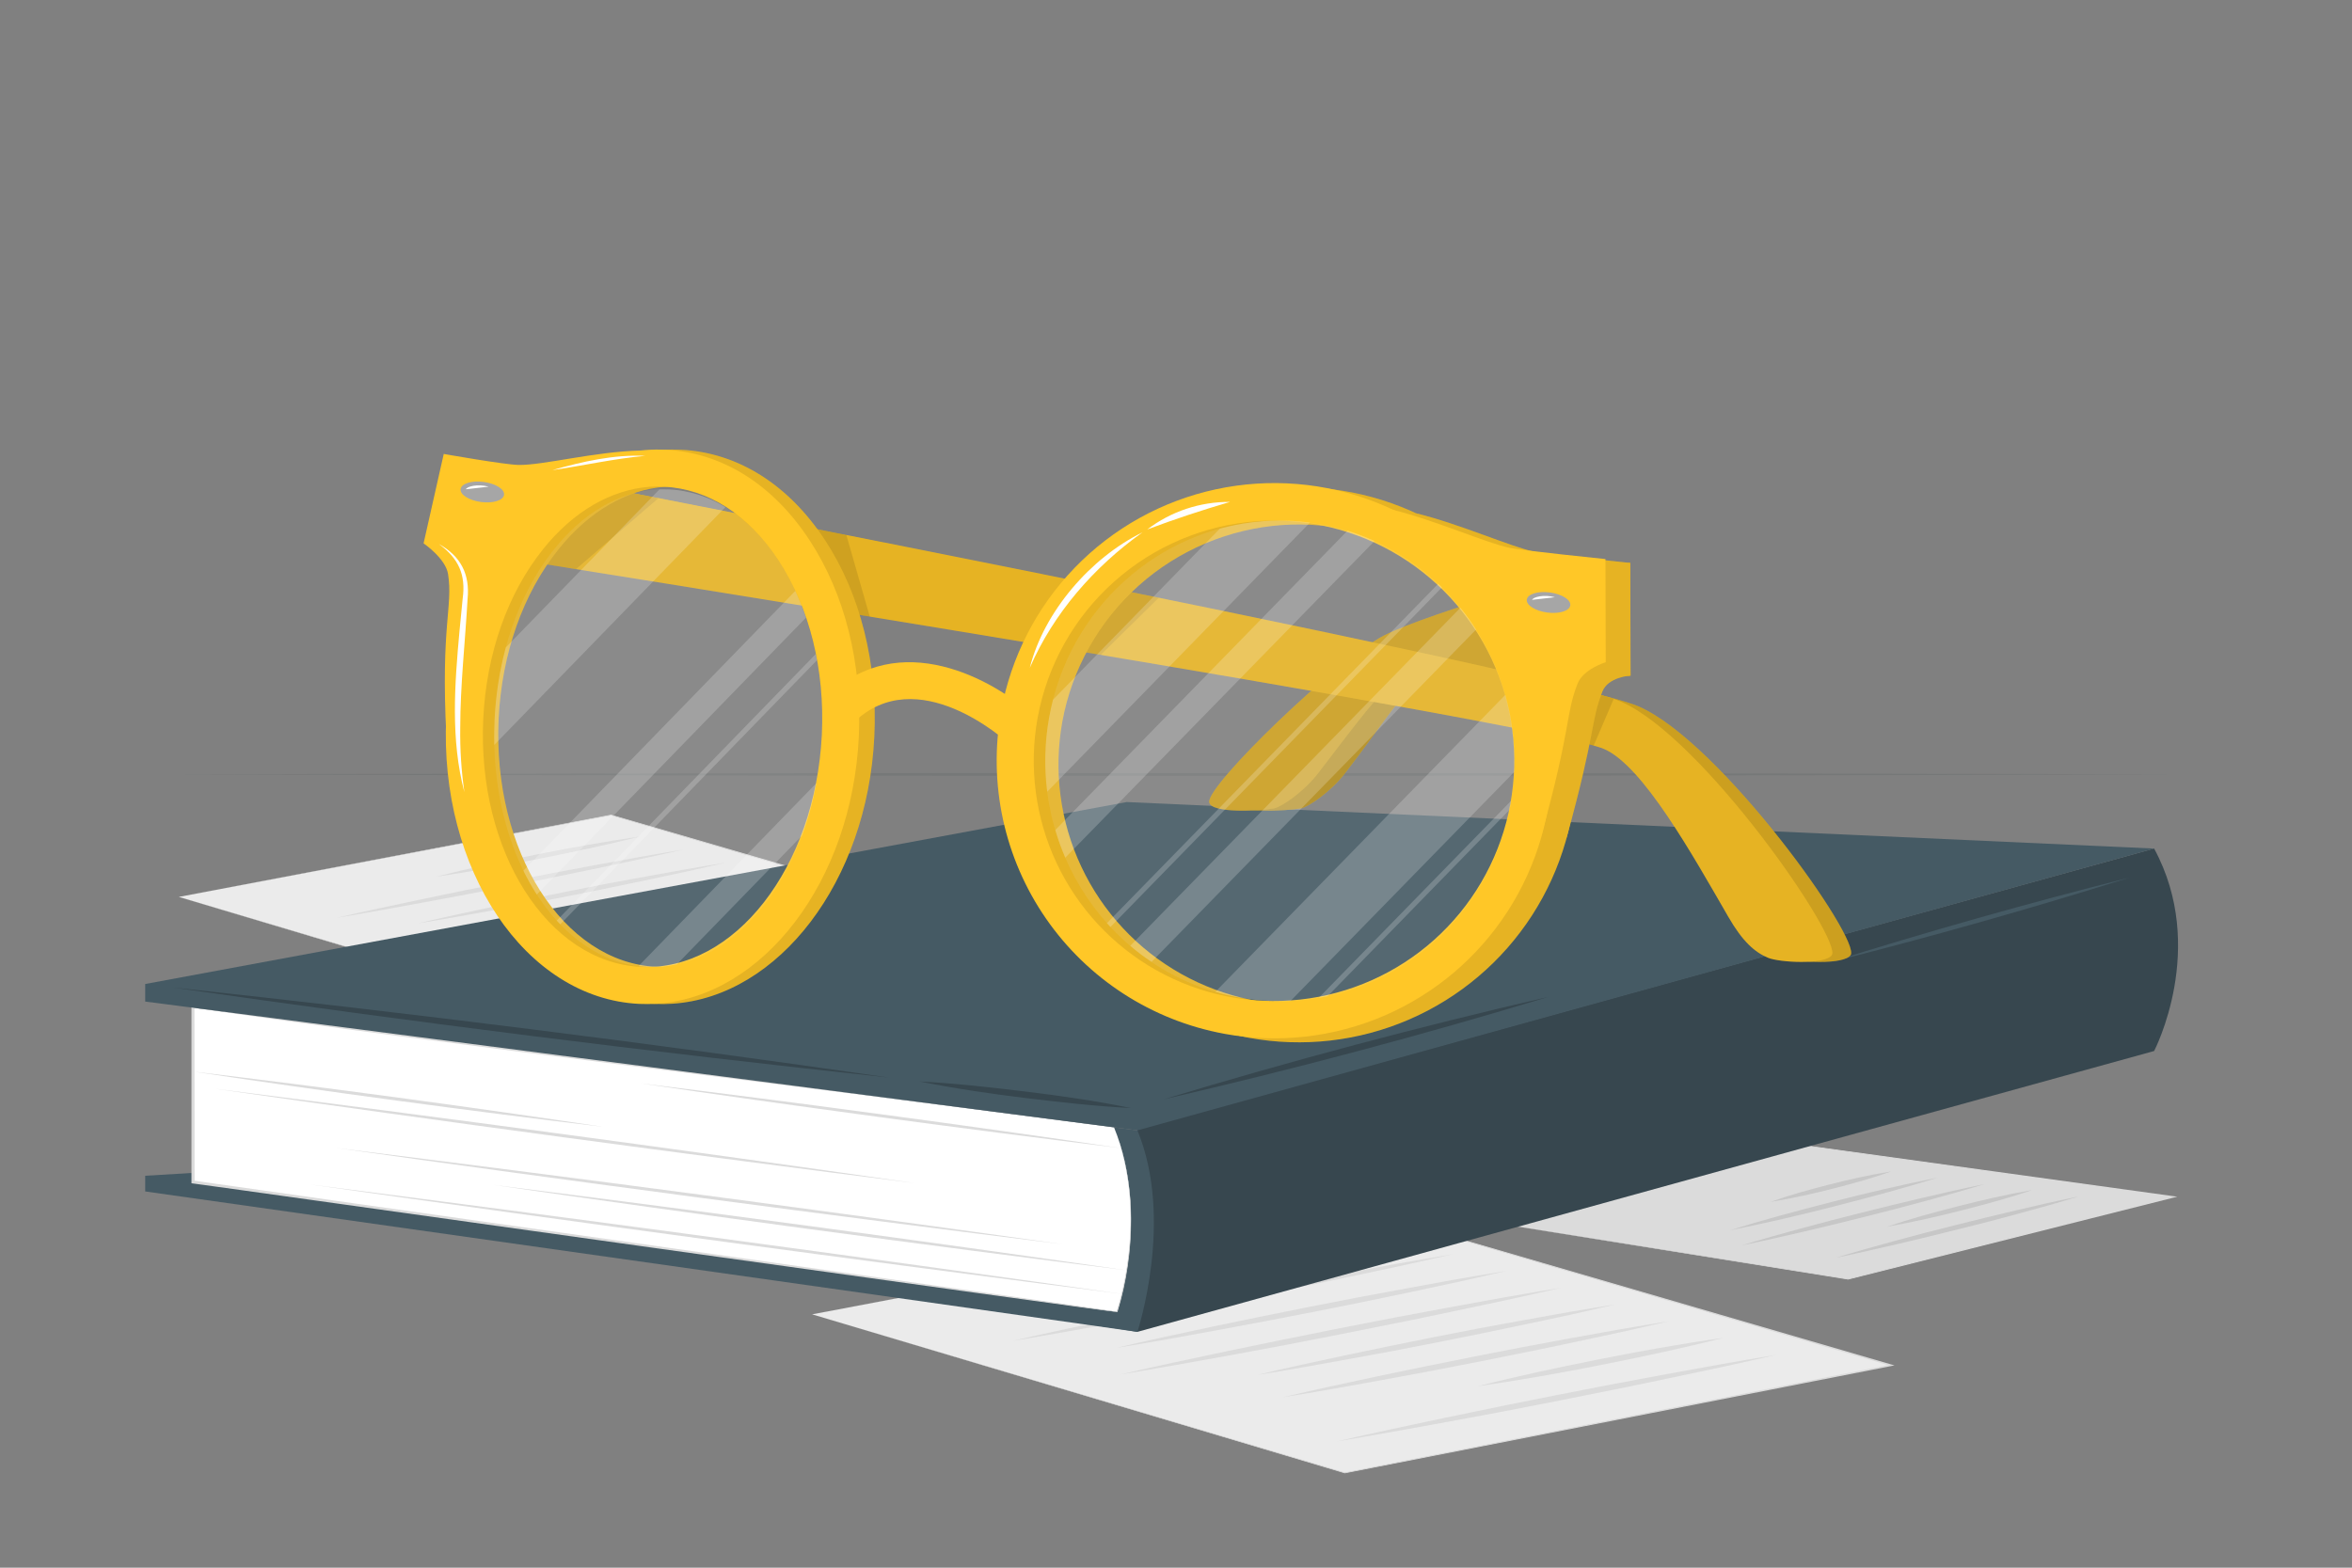 <svg width="750" height="500" viewBox="0 0 750 500" fill="none" xmlns="http://www.w3.org/2000/svg">
<rect x="0" y="0" width="750" height="500" fill="#808080" stroke="none"/>
<path opacity="0.1" d="M55.46 247C260.18 246.39 489.82 246.38 694.54 247C489.82 247.62 260.18 247.61 55.46 247V247Z" fill="#263238"/>
<path d="M467.45 388.57L566.76 364.16L692.94 381.74L589.34 407.96L467.45 388.57Z" fill="#DBDBDB"/>
<path d="M467.45 388.57L566.73 364.05C566.73 364.05 693 381.51 693 381.5L694.27 381.67L693 382L589.34 408.1C589.34 408.1 467.49 388.56 467.45 388.57V388.57ZM467.45 388.57C467.45 388.57 589.53 407.84 589.31 407.83L692.88 381.5V381.99C692.88 381.99 566.6 364.26 566.79 364.27L467.45 388.57V388.57Z" fill="#DBDBDB"/>
<path d="M585.39 401.16C591.5 399.28 597.8 397.53 604.12 395.8C610.44 394.07 616.86 392.41 623.3 390.8C629.74 389.19 636.3 387.56 642.88 386.03L652.8 383.74C656.18 383.02 659.49 382.26 662.91 381.58C659.91 382.53 656.73 383.4 653.64 384.32L644.19 386.93C637.89 388.68 631.45 390.33 625.01 391.93C618.57 393.53 612.01 395.17 605.43 396.7C598.85 398.23 592.21 399.76 585.39 401.16Z" fill="#C7C7C7"/>
<path d="M601.8 391.23C608.8 388.83 616.36 386.77 624.02 384.81C631.68 382.85 639.58 381 648 379.56C641 381.97 633.45 384.02 625.78 385.98C618.11 387.94 610.17 389.75 601.8 391.23Z" fill="#C7C7C7"/>
<path d="M555.47 397.19C561.58 395.31 567.88 393.56 574.2 391.83C580.52 390.1 586.94 388.44 593.38 386.83C599.82 385.22 606.38 383.59 612.95 382.06L622.88 379.78C626.25 379.06 629.57 378.3 632.99 377.61C629.99 378.56 626.81 379.44 623.72 380.35L614.27 382.97C607.96 384.71 601.53 386.36 595.09 387.97C588.65 389.58 582.09 391.21 575.51 392.74C568.93 394.27 562.29 395.79 555.47 397.19Z" fill="#C7C7C7"/>
<path d="M551.65 392.38C562.04 389.12 572.95 386.22 583.99 383.38C595.03 380.54 606.29 377.9 617.99 375.57C607.6 378.83 596.69 381.73 585.66 384.57C574.63 387.41 563.39 390.05 551.65 392.38Z" fill="#C7C7C7"/>
<path d="M564.63 383.33C570.36 381.25 576.63 379.52 583 377.88C589.37 376.24 596 374.76 603.07 373.6C597.34 375.69 591.07 377.41 584.71 379.05C578.35 380.69 571.71 382.17 564.63 383.33Z" fill="#C7C7C7"/>
<path d="M57.06 286.06L194.86 259.98L327.83 298.83L190.72 325.85L57.06 286.06Z" fill="#EBEBEB"/>
<path d="M57.06 286.06L194.87 259.85C194.87 259.85 327.87 298.6 327.87 298.59L328.87 298.88L327.87 299.08L190.72 326C190.67 326 57.1 286.09 57.06 286.09V286.06ZM57.06 286.06L190.76 325.72C190.43 325.79 327.87 298.56 327.76 298.59V299.07L194.83 260.07C195.09 260.01 57.02 286.07 57.06 286.07V286.06Z" fill="#DBDBDB"/>
<path d="M188.79 317.93C197.79 315.85 206.86 313.93 215.97 312C225.08 310.07 234.26 308.23 243.45 306.41C252.64 304.59 261.88 302.81 271.18 301.12L285.13 298.58C289.82 297.78 294.47 296.94 299.2 296.18C294.72 297.23 290.2 298.18 285.66 299.18L272 302.11C262.9 304.05 253.71 305.88 244.53 307.7C235.35 309.52 226.1 311.3 216.8 312.99C207.5 314.68 198.21 316.39 188.79 317.93Z" fill="#DBDBDB"/>
<path d="M224.11 304.1C233.93 301.57 244.11 299.43 254.32 297.39C264.53 295.35 274.93 293.49 285.61 291.98C275.79 294.51 265.61 296.65 255.4 298.69C245.19 300.73 234.79 302.59 224.11 304.1Z" fill="#DBDBDB"/>
<path d="M175.2 306.86C183.05 305 191.01 303.29 198.99 301.59C206.97 299.89 214.99 298.28 223.07 296.67C231.15 295.06 239.24 293.52 247.41 292.05L259.66 289.85C263.79 289.16 267.87 288.43 272.03 287.78C268.12 288.72 264.14 289.58 260.19 290.48L248.24 293.05C240.24 294.76 232.24 296.36 224.16 297.97C216.08 299.58 208 301.11 199.83 302.59C191.66 304.07 183.5 305.54 175.2 306.86Z" fill="#DBDBDB"/>
<path d="M168.79 301.25C176.04 299.51 183.4 297.91 190.79 296.33C198.18 294.75 205.62 293.25 213.08 291.77C220.54 290.29 228.08 288.85 235.62 287.5L246.97 285.5C250.8 284.87 254.59 284.2 258.45 283.61C254.84 284.5 251.15 285.29 247.51 286.14L236.45 288.53C229.08 290.12 221.62 291.61 214.16 293.09C206.7 294.57 199.16 296 191.62 297.36C184.08 298.72 176.49 300 168.79 301.25Z" fill="#DBDBDB"/>
<path d="M134.46 301.14C143.46 299.06 152.53 297.14 161.64 295.2C170.75 293.26 179.93 291.44 189.12 289.61C198.31 287.78 207.55 286.02 216.84 284.32L230.84 281.78C235.53 280.99 240.18 280.14 244.91 279.38C240.43 280.44 235.91 281.38 231.37 282.38L217.72 285.28C208.62 287.21 199.43 289.04 190.25 290.87C181.07 292.7 171.82 294.46 162.52 296.16C153.22 297.86 143.88 299.59 134.46 301.14Z" fill="#DBDBDB"/>
<path d="M133.32 294.49C141.26 292.61 149.32 290.88 157.39 289.16C165.46 287.44 173.61 285.81 181.76 284.16C189.91 282.51 198.11 280.97 206.37 279.48L218.77 277.25C222.94 276.55 227.08 275.81 231.28 275.16C227.28 276.11 223.28 276.97 219.28 277.89L207.19 280.48C199.13 282.21 190.98 283.83 182.83 285.48C174.68 287.13 166.47 288.67 158.21 290.16C149.95 291.65 141.71 293.15 133.32 294.49Z" fill="#DBDBDB"/>
<path d="M107.29 292.74C116.29 290.66 125.36 288.74 134.48 286.81C143.6 284.88 152.77 283 162 281.22C171.23 279.44 180.43 277.62 189.73 275.93L203.68 273.39C208.37 272.59 213.03 271.75 217.75 270.99C213.27 272.04 208.75 272.99 204.22 273.99L190.57 276.9C181.47 278.83 172.28 280.66 163.09 282.48C153.9 284.3 144.66 286.08 135.36 287.77C126.06 289.46 116.72 291.2 107.29 292.74Z" fill="#DBDBDB"/>
<path d="M138.86 279.65C149.31 276.99 160.09 274.73 170.95 272.57C181.81 270.41 192.81 268.42 204.12 266.79C193.67 269.45 182.9 271.7 172.03 273.87C161.16 276.04 150.17 278 138.86 279.65Z" fill="#DBDBDB"/>
<path d="M258.98 419.2L434.1 386.06L603.06 435.43L428.83 469.76L258.98 419.2Z" fill="#EBEBEB"/>
<path d="M259 419.2L434.1 385.93C434.1 385.93 603.1 435.2 603.1 435.19L604.1 435.48L603.1 435.68L428.83 469.89C428.78 469.9 259 419.2 259 419.2ZM259 419.2L428.89 469.64C428.58 469.64 603.11 435.17 603.03 435.19V435.67L434.06 386.18C434.32 386.1 258.94 419.25 258.98 419.18L259 419.2Z" fill="#DBDBDB"/>
<path d="M426.37 459.7C437.78 457.06 449.37 454.59 460.92 452.16C472.47 449.73 484.16 447.38 495.83 445.06C507.5 442.74 519.25 440.49 531.07 438.33L548.8 435.11C554.8 434.11 560.67 433.02 566.68 432.06C560.99 433.4 555.21 434.63 549.48 435.92L532.13 439.6C520.57 442.06 508.89 444.38 497.22 446.7C485.55 449.02 473.8 451.27 461.98 453.42C450.16 455.57 438.35 457.74 426.37 459.7Z" fill="#DBDBDB"/>
<path d="M471.26 442.12C483.74 438.91 496.64 436.19 509.64 433.6C522.64 431.01 535.84 428.6 549.42 426.72C536.94 429.94 524.03 432.66 511.03 435.25C498.03 437.84 484.83 440.2 471.26 442.12Z" fill="#DBDBDB"/>
<path d="M409.11 445.63C419.11 443.27 429.2 441.09 439.34 438.94C449.48 436.79 459.71 434.73 469.94 432.69C480.17 430.65 490.48 428.69 500.86 426.81L516.44 424.01C521.68 423.14 526.87 422.21 532.16 421.39C527.16 422.59 522.16 423.68 517.16 424.82L501.98 428.08C491.85 430.25 481.61 432.29 471.38 434.33C461.15 436.37 450.83 438.33 440.45 440.2C430.07 442.07 419.65 444 409.11 445.63Z" fill="#DBDBDB"/>
<path d="M401 438.5C410.21 436.29 419.57 434.26 429 432.26C438.43 430.26 447.84 428.34 457.32 426.45C466.8 424.56 476.32 422.75 485.96 421.03L500.4 418.45C505.26 417.66 510.07 416.8 514.98 416.05C510.39 417.18 505.71 418.19 501.07 419.26L487.02 422.26C477.66 424.26 468.18 426.17 458.7 428.06C449.22 429.95 439.7 431.76 430.06 433.48C420.42 435.2 410.74 437 401 438.5Z" fill="#DBDBDB"/>
<path d="M357.33 438.36C368.74 435.72 380.33 433.25 391.88 430.82C403.43 428.39 415.12 426.04 426.79 423.72C438.46 421.4 450.21 419.15 462 417L479.73 413.78C485.73 412.78 491.6 411.69 497.61 410.78C491.92 412.12 486.14 413.35 480.41 414.64L463.06 418.32C451.5 420.78 439.82 423.1 428.15 425.42C416.48 427.74 404.73 429.99 392.91 432.14C381.09 434.29 369.31 436.4 357.33 438.36Z" fill="#DBDBDB"/>
<path d="M355.89 429.91C365.98 427.53 376.22 425.32 386.48 423.15C396.74 420.98 407.08 418.89 417.48 416.82C427.88 414.75 438.26 412.77 448.76 410.88L464.47 408C469.78 407.12 475.03 406.18 480.38 405.34C475.38 406.55 470.23 407.65 465.15 408.81L449.79 412.11C439.54 414.3 429.18 416.37 418.79 418.43C408.4 420.49 398.01 422.43 387.51 424.37C377.01 426.31 366.55 428.21 355.89 429.91Z" fill="#DBDBDB"/>
<path d="M322.81 427.69C334.22 425.05 345.81 422.58 357.36 420.15C368.91 417.72 380.6 415.37 392.27 413.05C403.94 410.73 415.69 408.48 427.51 406.32L445.24 403.1C451.24 402.1 457.11 401.01 463.11 400.05C457.43 401.39 451.65 402.62 445.92 403.91L428.57 407.59C417.01 410.05 405.33 412.37 393.66 414.69C381.99 417.01 370.24 419.26 358.42 421.41C346.6 423.56 334.79 425.73 322.81 427.69Z" fill="#DBDBDB"/>
<path d="M362.93 411.05C376.21 407.68 389.93 404.81 403.7 402.05C417.47 399.29 431.49 396.77 445.86 394.7C432.58 398.08 418.86 400.95 405.08 403.7C391.3 406.45 377.3 409 362.93 411.05Z" fill="#DBDBDB"/>
<path d="M686.9 335.21L362.68 424.79V360.22L686.9 270.64C704.08 302.32 686.9 335.21 686.9 335.21Z" fill="#37474F"/>
<path d="M46.3 380L362.68 424.79V408.42L75.23 373.26L46.3 375V380Z" fill="#455A64"/>
<path d="M362.69 360.52C374.51 388.97 362.69 424.79 362.69 424.79L61.56 377.23V321.42L362.69 360.52Z" fill="#455A64"/>
<path d="M355.24 359.56C366.75 387.9 356.19 418.42 356.19 418.42L61.56 377V321.4L355.24 359.56Z" fill="white"/>
<path d="M355.24 359.56C355.63 360.66 356.76 363.76 357.15 364.85C359.489 372.635 360.675 380.721 360.67 388.85C360.714 398.878 359.254 408.855 356.34 418.45C356.48 418.89 61.59 377.34 61.49 377.45L61.06 377.39V377V321.4V320.89L61.56 320.96L208.46 340.19L355.18 359.54L355.24 359.56ZM355.24 359.56C283 349.85 131.83 331.93 62 321.42L62.05 377.02L61.62 376.52C61.62 376.63 356.86 418.11 356.02 418.37C357.513 413.608 358.63 408.737 359.36 403.8C361.59 389.03 360.73 373.53 355.23 359.56H355.24Z" fill="#DBDBDB"/>
<path d="M204.12 345.5C253.28 351.5 308.34 358.9 357.33 366.17C308.17 360.17 253.11 352.76 204.12 345.5V345.5Z" fill="#DBDBDB"/>
<path d="M61.56 341.76C103.7 346.76 150.45 353.1 192.44 359.41C150.27 354.41 103.54 348.09 61.56 341.76Z" fill="#DBDBDB"/>
<path d="M68.58 347.25C140.19 356.25 220.42 367.07 291.84 377.36C220.24 368.36 140.01 357.54 68.58 347.25V347.25Z" fill="#DBDBDB"/>
<path d="M107.29 366.14C181.57 375.33 264.8 386.37 338.9 396.85C264.63 387.67 181.4 376.62 107.29 366.14V366.14Z" fill="#DBDBDB"/>
<path d="M157.22 377.9C222 386 294.65 395.78 359.28 405.16C294.47 397.08 221.86 387.28 157.22 377.9V377.9Z" fill="#DBDBDB"/>
<path d="M99 377.79C182 388.37 275 400.91 357.79 412.7C274.79 402.13 181.79 389.58 99 377.79V377.79Z" fill="#DBDBDB"/>
<path d="M362.69 360.52L686.9 270.64L359.28 255.8L46.3 313.84V319.44L362.69 360.52Z" fill="#455A64"/>
<path d="M371 350.64C411.22 338.45 452.53 327.44 493.8 317.93C453.59 330.13 412.28 341.12 371 350.64Z" fill="#37474F"/>
<path d="M293.22 344.92C304.42 345.5 315.99 346.8 327.11 348.15C338.23 349.5 349.71 351.15 360.61 353.4C349.41 352.83 337.84 351.52 326.73 350.17C315.62 348.82 304.13 347.12 293.22 344.92Z" fill="#37474F"/>
<path d="M55 314.93C131.15 323.11 207.91 332.76 283.55 343.69C207.34 335.53 130.59 325.86 55 314.93Z" fill="#37474F"/>
<path d="M583 307.06C614.64 297.12 646.663 288.063 679.07 279.89C647.443 289.83 615.42 298.887 583 307.06Z" fill="#455A64"/>
<path d="M414.89 257.81C410.69 258.63 393.35 259.56 393 255.81C392.46 250.17 433.93 210.17 448.81 202.65C462.96 195.49 508.55 179.87 519.81 179.53L519.91 215.45C513.54 217.07 462.79 212.12 452.13 217.78C447.5 220.24 441.37 230.44 428.89 246.64C424.5 252.35 417.37 257.32 414.89 257.81Z" fill="#FFC727"/>
<g opacity="0.3">
<path d="M414.89 257.81C410.69 258.63 393.35 259.56 393 255.81C392.46 250.17 433.93 210.17 448.81 202.65C462.96 195.49 508.55 179.87 519.81 179.53L519.91 215.45C513.54 217.07 462.79 212.12 452.13 217.78C447.5 220.24 441.37 230.44 428.89 246.64C424.5 252.35 417.37 257.32 414.89 257.81Z" fill="black"/>
</g>
<path d="M406.28 257.81C402.07 258.63 385.95 259.56 385.59 255.81C385.06 250.17 426.53 210.17 441.4 202.65C455.55 195.49 508.55 179.87 519.81 179.53L519.91 215.45C513.54 217.07 455.39 212.12 444.73 217.78C440.1 220.24 432.73 230.44 420.27 246.64C415.89 252.35 408.76 257.32 406.28 257.81Z" fill="#FFC727"/>
<g opacity="0.2">
<path d="M406.28 257.81C402.07 258.63 385.95 259.56 385.59 255.81C385.06 250.17 426.53 210.17 441.4 202.65C455.55 195.49 508.55 179.87 519.81 179.53L519.91 215.45C513.54 217.07 455.39 212.12 444.73 217.78C440.1 220.24 432.73 230.44 420.27 246.64C415.89 252.35 408.76 257.32 406.28 257.81Z" fill="black"/>
</g>
<path d="M569.79 305.47C573.41 306.99 587.65 307.76 590.09 304.69C593.77 300.04 548.87 236.77 522.49 225.29C497.82 214.64 149.77 147.04 142.59 145.92L142.33 174C190.82 181.58 498.5 230.6 517.53 238.89C529.94 244.28 545.75 272.72 557.11 292.37C561.7 300.35 565.59 303.71 569.79 305.47Z" fill="#FFC727"/>
<g opacity="0.2">
<path d="M569.79 305.47C573.41 306.99 587.65 307.76 590.09 304.69C593.77 300.04 548.87 236.77 522.49 225.29C497.82 214.64 149.77 147.04 142.59 145.92L142.33 174C190.82 181.58 498.5 230.6 517.53 238.89C529.94 244.28 545.75 272.72 557.11 292.37C561.7 300.35 565.59 303.71 569.79 305.47Z" fill="black"/>
</g>
<path d="M563.78 305.47C567.4 306.99 581.64 307.76 584.08 304.69C587.76 300.04 543.19 235.24 516.82 223.76C492.14 213.11 149.77 147 142.59 145.92L136.32 174C184.81 181.58 492.49 230.6 511.52 238.89C523.93 244.28 539.74 272.72 551.1 292.37C555.69 300.35 559.58 303.71 563.78 305.47Z" fill="#FFC727"/>
<g opacity="0.1">
<path d="M563.78 305.47C567.4 306.99 581.64 307.76 584.08 304.69C587.76 300.04 543.19 235.24 516.82 223.76C492.14 213.11 149.77 147 142.59 145.92L136.32 174C184.81 181.58 492.49 230.6 511.52 238.89C523.93 244.28 539.74 272.72 551.1 292.37C555.69 300.35 559.58 303.71 563.78 305.47Z" fill="black"/>
</g>
<g opacity="0.1">
<path d="M210 158.88L183.66 181.53C161.75 178.03 144.94 175.38 136.34 174.03L142.6 145.92C144.55 146.22 171.42 151.37 210 158.88Z" fill="black"/>
<path d="M277.36 196.69L261 194L245.8 165.88L269.89 170.64L277.36 196.69Z" fill="black"/>
<path d="M369.5 190.66L351 208.89L334.57 206.13L347.71 186.22C355.01 187.693 362.273 189.173 369.5 190.66Z" fill="black"/>
<path d="M514.56 222.93L508.19 237.82C505.13 236.96 500.52 235.88 494.59 234.63L490 216.48C501.54 219.2 510.06 221.41 514.56 222.93Z" fill="black"/>
</g>
<path d="M208.74 320.18C172.48 318.43 144.89 277.36 147.23 228.64C148.34 205.39 156.03 183.77 168.87 167.76C182.14 151.22 199.27 142.54 217.27 143.45C235.27 144.36 251.49 154.56 263.1 172.31C274.35 189.45 279.93 211.72 278.8 234.99C276.58 281.09 248.32 317.79 214.55 320.12C212.616 320.25 210.676 320.27 208.74 320.18V320.18ZM178.1 175.18C166.81 189.23 160 208.43 159 229.22C157 271.42 179.53 306.93 209.29 308.36C239.05 309.79 264.92 276.62 266.97 234.36C267.97 213.57 263.06 193.82 253.19 178.73C243.68 164.24 230.71 155.89 216.67 155.22C215.175 155.13 213.675 155.13 212.18 155.22C199.74 156.17 187.78 163.1 178.1 175.16V175.18ZM147.28 234.83C145.45 199.19 149.44 193.61 147.82 183.1C147.05 178.1 140.01 173.3 140.01 173.3L146.16 147.71C146.16 147.71 165.33 149.58 169.75 149.65C177.61 149.76 194.58 144.02 209.36 143.65C209.36 143.65 177.23 158.09 166.9 176.5C156.57 194.91 147.28 234.81 147.28 234.81V234.83Z" fill="#FFC727"/>
<path opacity="0.1" d="M208.74 320.18C172.48 318.43 144.89 277.36 147.23 228.64C148.34 205.39 156.03 183.77 168.87 167.76C182.14 151.22 199.27 142.54 217.27 143.45C235.27 144.36 251.49 154.56 263.1 172.31C274.35 189.45 279.93 211.72 278.8 234.99C276.58 281.09 248.32 317.79 214.55 320.12C212.616 320.25 210.676 320.27 208.74 320.18V320.18ZM178.1 175.18C166.81 189.23 160 208.43 159 229.22C157 271.42 179.53 306.93 209.29 308.36C239.05 309.79 264.92 276.62 266.97 234.36C267.97 213.57 263.06 193.82 253.19 178.73C243.68 164.24 230.71 155.89 216.67 155.22C215.175 155.13 213.675 155.13 212.18 155.22C199.74 156.17 187.78 163.1 178.1 175.16V175.18ZM147.28 234.83C145.45 199.19 149.44 193.61 147.82 183.1C147.05 178.1 140.01 173.3 140.01 173.3L146.16 147.71C146.16 147.71 165.33 149.58 169.75 149.65C177.61 149.76 194.58 144.02 209.36 143.65C209.36 143.65 177.23 158.09 166.9 176.5C156.57 194.91 147.28 234.81 147.28 234.81V234.83Z" fill="black"/>
<path d="M203.81 320.18C167.54 318.43 139.95 277.36 142.29 228.64C143.4 205.39 151.09 183.77 163.93 167.76C177.2 151.22 194.33 142.54 212.33 143.45C230.33 144.36 246.55 154.56 258.16 172.31C269.41 189.45 274.99 211.72 273.86 234.99C271.64 281.09 243.38 317.79 209.61 320.12C207.679 320.25 205.743 320.27 203.81 320.18V320.18ZM173.16 175.18C161.87 189.25 155.1 208.45 154.1 229.24C152.1 271.44 174.62 306.95 204.38 308.38C234.14 309.81 260.01 276.64 262.06 234.38C263.06 213.59 258.15 193.84 248.28 178.75C238.78 164.26 225.8 155.91 211.76 155.24C210.265 155.15 208.765 155.15 207.27 155.24C194.81 156.17 182.84 163.1 173.16 175.16V175.18ZM142.34 234.83C140.51 199.19 144.5 193.61 142.88 183.1C142.11 178.1 135.07 173.3 135.07 173.3L141.5 144.78C141.5 144.78 160.99 148.23 165.4 148.29C173.26 148.41 189.64 144.02 204.4 143.69C204.4 143.69 172.27 158.13 161.94 176.54C151.61 194.95 142.34 234.81 142.34 234.81V234.83Z" fill="#FFC727"/>
<path d="M160.72 157.83C160.49 159.6 157.2 160.62 153.37 160.11C149.54 159.6 146.64 157.75 146.88 155.99C147.12 154.23 150.4 153.2 154.23 153.71C158.06 154.22 161 156.06 160.72 157.83Z" fill="#A6A6A6"/>
<path d="M148.56 156.05C148.87 155.2 152.2 154.24 155.84 155.22Z" fill="white"/>
<path d="M140 173.53C146.92 177.41 149.88 183.13 149.1 191.05C148.33 204.79 146.78 218.4 146.76 232.14C146.666 238.997 147.107 245.851 148.08 252.64C143.65 235.9 144.97 218.25 146.53 201.2L147.53 190.96C148.61 183.3 146.19 178.06 139.98 173.53H140Z" fill="white"/>
<path d="M176.14 149.94C185.74 147.2 195.71 144.94 205.75 145.39C195.75 146.28 186.04 148.52 176.14 149.94Z" fill="white"/>
<path opacity="0.1" d="M176.13 175.89C165.22 189.89 158.68 208.97 157.7 229.65C155.75 271.65 177.55 306.93 206.31 308.36C235.07 309.79 260.08 276.79 262.06 234.81C263.06 214.14 258.29 194.49 248.75 179.49C239.56 165.07 227.02 156.77 213.44 156.1C211.995 156.01 210.545 156.01 209.1 156.1C197.05 157 185.49 163.88 176.13 175.89Z" fill="#EBEBEB"/>
<g opacity="0.2">
<path d="M231.32 161.74L157.62 237.57C157.55 234.95 157.62 232.32 157.71 229.64C158.059 221.816 159.259 214.054 161.29 206.49L210.29 156.1C211.29 156.1 212.4 156.1 213.46 156.1C219.791 156.46 225.93 158.399 231.32 161.74V161.74Z" fill="white"/>
<path d="M257 197L171.17 285.31C169.591 282.862 168.162 280.32 166.89 277.7L253.6 188.48C254.894 191.253 256.029 194.098 257 197Z" fill="white"/>
<path d="M260.34 249.76C259.292 255.457 257.76 261.053 255.76 266.49L215.81 307.59C212.691 308.263 209.497 308.522 206.31 308.36C205.41 308.31 204.51 308.24 203.62 308.12L260.34 249.76Z" fill="white"/>
<path d="M260.5 210.59L178.65 294.8C178.26 294.42 177.89 294.02 177.53 293.61L260.12 208.61C260.27 209.27 260.38 209.94 260.5 210.59Z" fill="white"/>
</g>
<path d="M321.72 237.17L329.72 228.48C316.86 216.58 286.59 199.96 263.91 222.01L272.15 230.49C292.47 210.7 320.53 236.09 321.72 237.17Z" fill="#FFC727"/>
<path d="M398.26 331C375.174 326.761 354.714 313.534 341.374 294.221C328.033 274.909 322.903 251.092 327.11 228V228C330.261 210.781 338.447 194.883 350.633 182.316C362.819 169.75 378.457 161.079 395.571 157.399C412.685 153.72 430.506 155.198 446.779 161.647C463.053 168.095 477.05 179.224 486.999 193.627C496.948 208.03 502.403 225.059 502.674 242.562C502.945 260.064 498.02 277.255 488.522 291.958C479.023 306.662 465.378 318.22 449.312 325.169C433.246 332.118 415.48 334.147 398.26 331V331ZM338.75 230.16C335.901 245.854 338.025 262.045 344.825 276.473C351.625 290.901 362.762 302.845 376.679 310.636C390.596 318.428 406.6 321.679 422.454 319.934C438.308 318.189 453.222 311.536 465.112 300.904C477.002 290.272 485.274 276.193 488.774 260.631C492.273 245.07 490.825 228.804 484.632 214.105C478.439 199.407 467.809 187.01 454.228 178.645C440.647 170.281 424.793 166.367 408.88 167.45C391.889 168.638 375.775 175.444 363.078 186.798C350.381 198.152 341.823 213.407 338.75 230.16V230.16Z" fill="#FFC727"/>
<path d="M493 206.12C486.91 185.9 451.44 163.67 451.44 163.67C465.8 167.2 481.64 174.38 489.34 175.98C493.66 176.87 519.86 179.55 519.86 179.55L519.96 215.47C519.96 215.47 512.76 215.87 510.96 220.58C507.1 230.49 509.05 232.89 499.53 267.27C499.44 267.27 499 226.33 493 206.12Z" fill="#FFC727"/>
<g opacity="0.1">
<path d="M398.26 331C375.174 326.761 354.714 313.534 341.374 294.221C328.033 274.909 322.903 251.092 327.11 228V228C330.261 210.781 338.447 194.883 350.633 182.316C362.819 169.75 378.457 161.079 395.571 157.399C412.685 153.72 430.506 155.198 446.779 161.647C463.053 168.095 477.05 179.224 486.999 193.627C496.948 208.03 502.403 225.059 502.674 242.562C502.945 260.064 498.02 277.255 488.522 291.958C479.023 306.662 465.378 318.22 449.312 325.169C433.246 332.118 415.48 334.147 398.26 331V331ZM338.75 230.16C335.901 245.854 338.025 262.045 344.825 276.473C351.625 290.901 362.762 302.845 376.679 310.636C390.596 318.428 406.6 321.679 422.454 319.934C438.308 318.189 453.222 311.536 465.112 300.904C477.002 290.272 485.274 276.193 488.774 260.631C492.273 245.07 490.825 228.804 484.632 214.105C478.439 199.407 467.809 187.01 454.228 178.645C440.647 170.281 424.793 166.367 408.88 167.45C391.889 168.638 375.775 175.444 363.078 186.798C350.381 198.152 341.823 213.407 338.75 230.16V230.16Z" fill="black"/>
<path d="M493 206.12C486.91 185.9 451.44 163.67 451.44 163.67C465.8 167.2 481.64 174.38 489.34 175.98C493.66 176.87 519.86 179.55 519.86 179.55L519.96 215.47C519.96 215.47 512.76 215.87 510.96 220.58C507.1 230.49 509.05 232.89 499.53 267.27C499.44 267.27 499 226.33 493 206.12Z" fill="black"/>
</g>
<path d="M390.39 329.71C367.323 325.47 346.878 312.256 333.54 292.964C320.202 273.672 315.059 249.878 319.24 226.8V226.8C322.371 209.562 330.545 193.64 342.727 181.049C354.91 168.458 370.554 159.764 387.68 156.067C404.805 152.37 422.643 153.836 438.935 160.28C455.227 166.724 469.241 177.857 479.204 192.268C489.167 206.68 494.631 223.723 494.904 241.241C495.177 258.759 490.248 275.964 480.74 290.68C471.231 305.395 457.571 316.959 441.489 323.909C425.406 330.858 407.623 332.881 390.39 329.72V329.71ZM330.88 228.92C328.019 244.626 330.136 260.834 336.935 275.278C343.734 289.722 354.876 301.681 368.804 309.485C382.731 317.288 398.749 320.545 414.618 318.801C430.487 317.058 445.414 310.4 457.315 299.759C469.216 289.117 477.495 275.024 480.995 259.448C484.496 243.872 483.043 227.591 476.839 212.881C470.636 198.171 459.992 185.767 446.395 177.401C432.798 169.035 416.927 165.126 401 166.22C384.012 167.409 367.902 174.216 355.207 185.567C342.512 196.918 333.954 212.17 330.88 228.92V228.92Z" fill="#FFC727"/>
<path d="M485.08 204.88C478.99 184.66 443.52 162.43 443.52 162.43C457.88 165.96 473.72 173.14 481.42 174.74C485.74 175.63 511.94 178.31 511.94 178.31L512.04 211.2C512.04 211.2 504.84 213.38 503.04 218.08C499.17 227.99 501.12 231.65 491.6 266.08C491.57 266 491.17 225.09 485.08 204.88Z" fill="#FFC727"/>
<path d="M500.72 193.08C500.48 194.85 497.19 195.87 493.37 195.36C489.55 194.85 486.63 193.01 486.87 191.24C487.11 189.47 490.4 188.45 494.22 188.96C498.04 189.47 501 191.32 500.72 193.08Z" fill="#A6A6A6"/>
<path d="M488.55 191.31C488.86 190.46 492.19 189.49 495.83 190.48Z" fill="white"/>
<path d="M365.83 168.87C373.413 163.095 382.699 160.003 392.23 160.08C383.23 162.72 374.57 165.58 365.83 168.87Z" fill="white"/>
<path d="M328.38 213C332.86 195.11 347.82 177.85 364.29 169.8C348.87 180.8 335.94 195.56 328.38 213Z" fill="white"/>
<path opacity="0.1" d="M334.53 228.92C327.13 270.49 354.11 310.49 394.69 318.08C435.27 325.67 474.29 298.01 481.69 256.45C489.09 214.89 462.1 174.87 421.52 167.29C415.418 166.141 409.194 165.782 403 166.22C369.67 168.57 340.79 193.77 334.53 228.92Z" fill="#EBEBEB"/>
<g opacity="0.2">
<path d="M482.84 246.22L411.55 319.22C405.903 319.48 400.245 319.084 394.69 318.04C392.285 317.594 389.905 317.023 387.56 316.33L480 221.64C482.259 229.628 483.218 237.927 482.84 246.22V246.22Z" fill="white"/>
<path d="M417.7 166.68L333.93 252.52C332.939 244.668 333.141 236.711 334.53 228.92C334.87 226.98 335.3 225.05 335.78 223.16L389 168.59C393.578 167.345 398.267 166.551 403 166.22C407.903 165.867 412.829 166.021 417.7 166.68V166.68Z" fill="white"/>
<path d="M470.69 200.79L367.2 306.79C364.836 305.217 362.569 303.504 360.41 301.66L465.7 193.83C467.497 196.051 469.163 198.375 470.69 200.79V200.79Z" fill="white"/>
<path d="M438.31 172.55L339.69 273.55C338.451 270.678 337.389 267.732 336.51 264.73L429.7 169.25C432.636 170.17 435.511 171.272 438.31 172.55V172.55Z" fill="white"/>
<path d="M481.88 255.39C481.83 255.74 481.76 256.1 481.7 256.45C481.6 257.07 481.48 257.69 481.35 258.29L423.35 317.73C422.42 317.93 421.47 318.11 420.51 318.27L481.88 255.39Z" fill="white"/>
<path d="M459.81 187.33L354.09 295.65C353.71 295.25 353.34 294.84 352.98 294.43L458.63 186.18L459.81 187.33Z" fill="white"/>
</g>
</svg>
